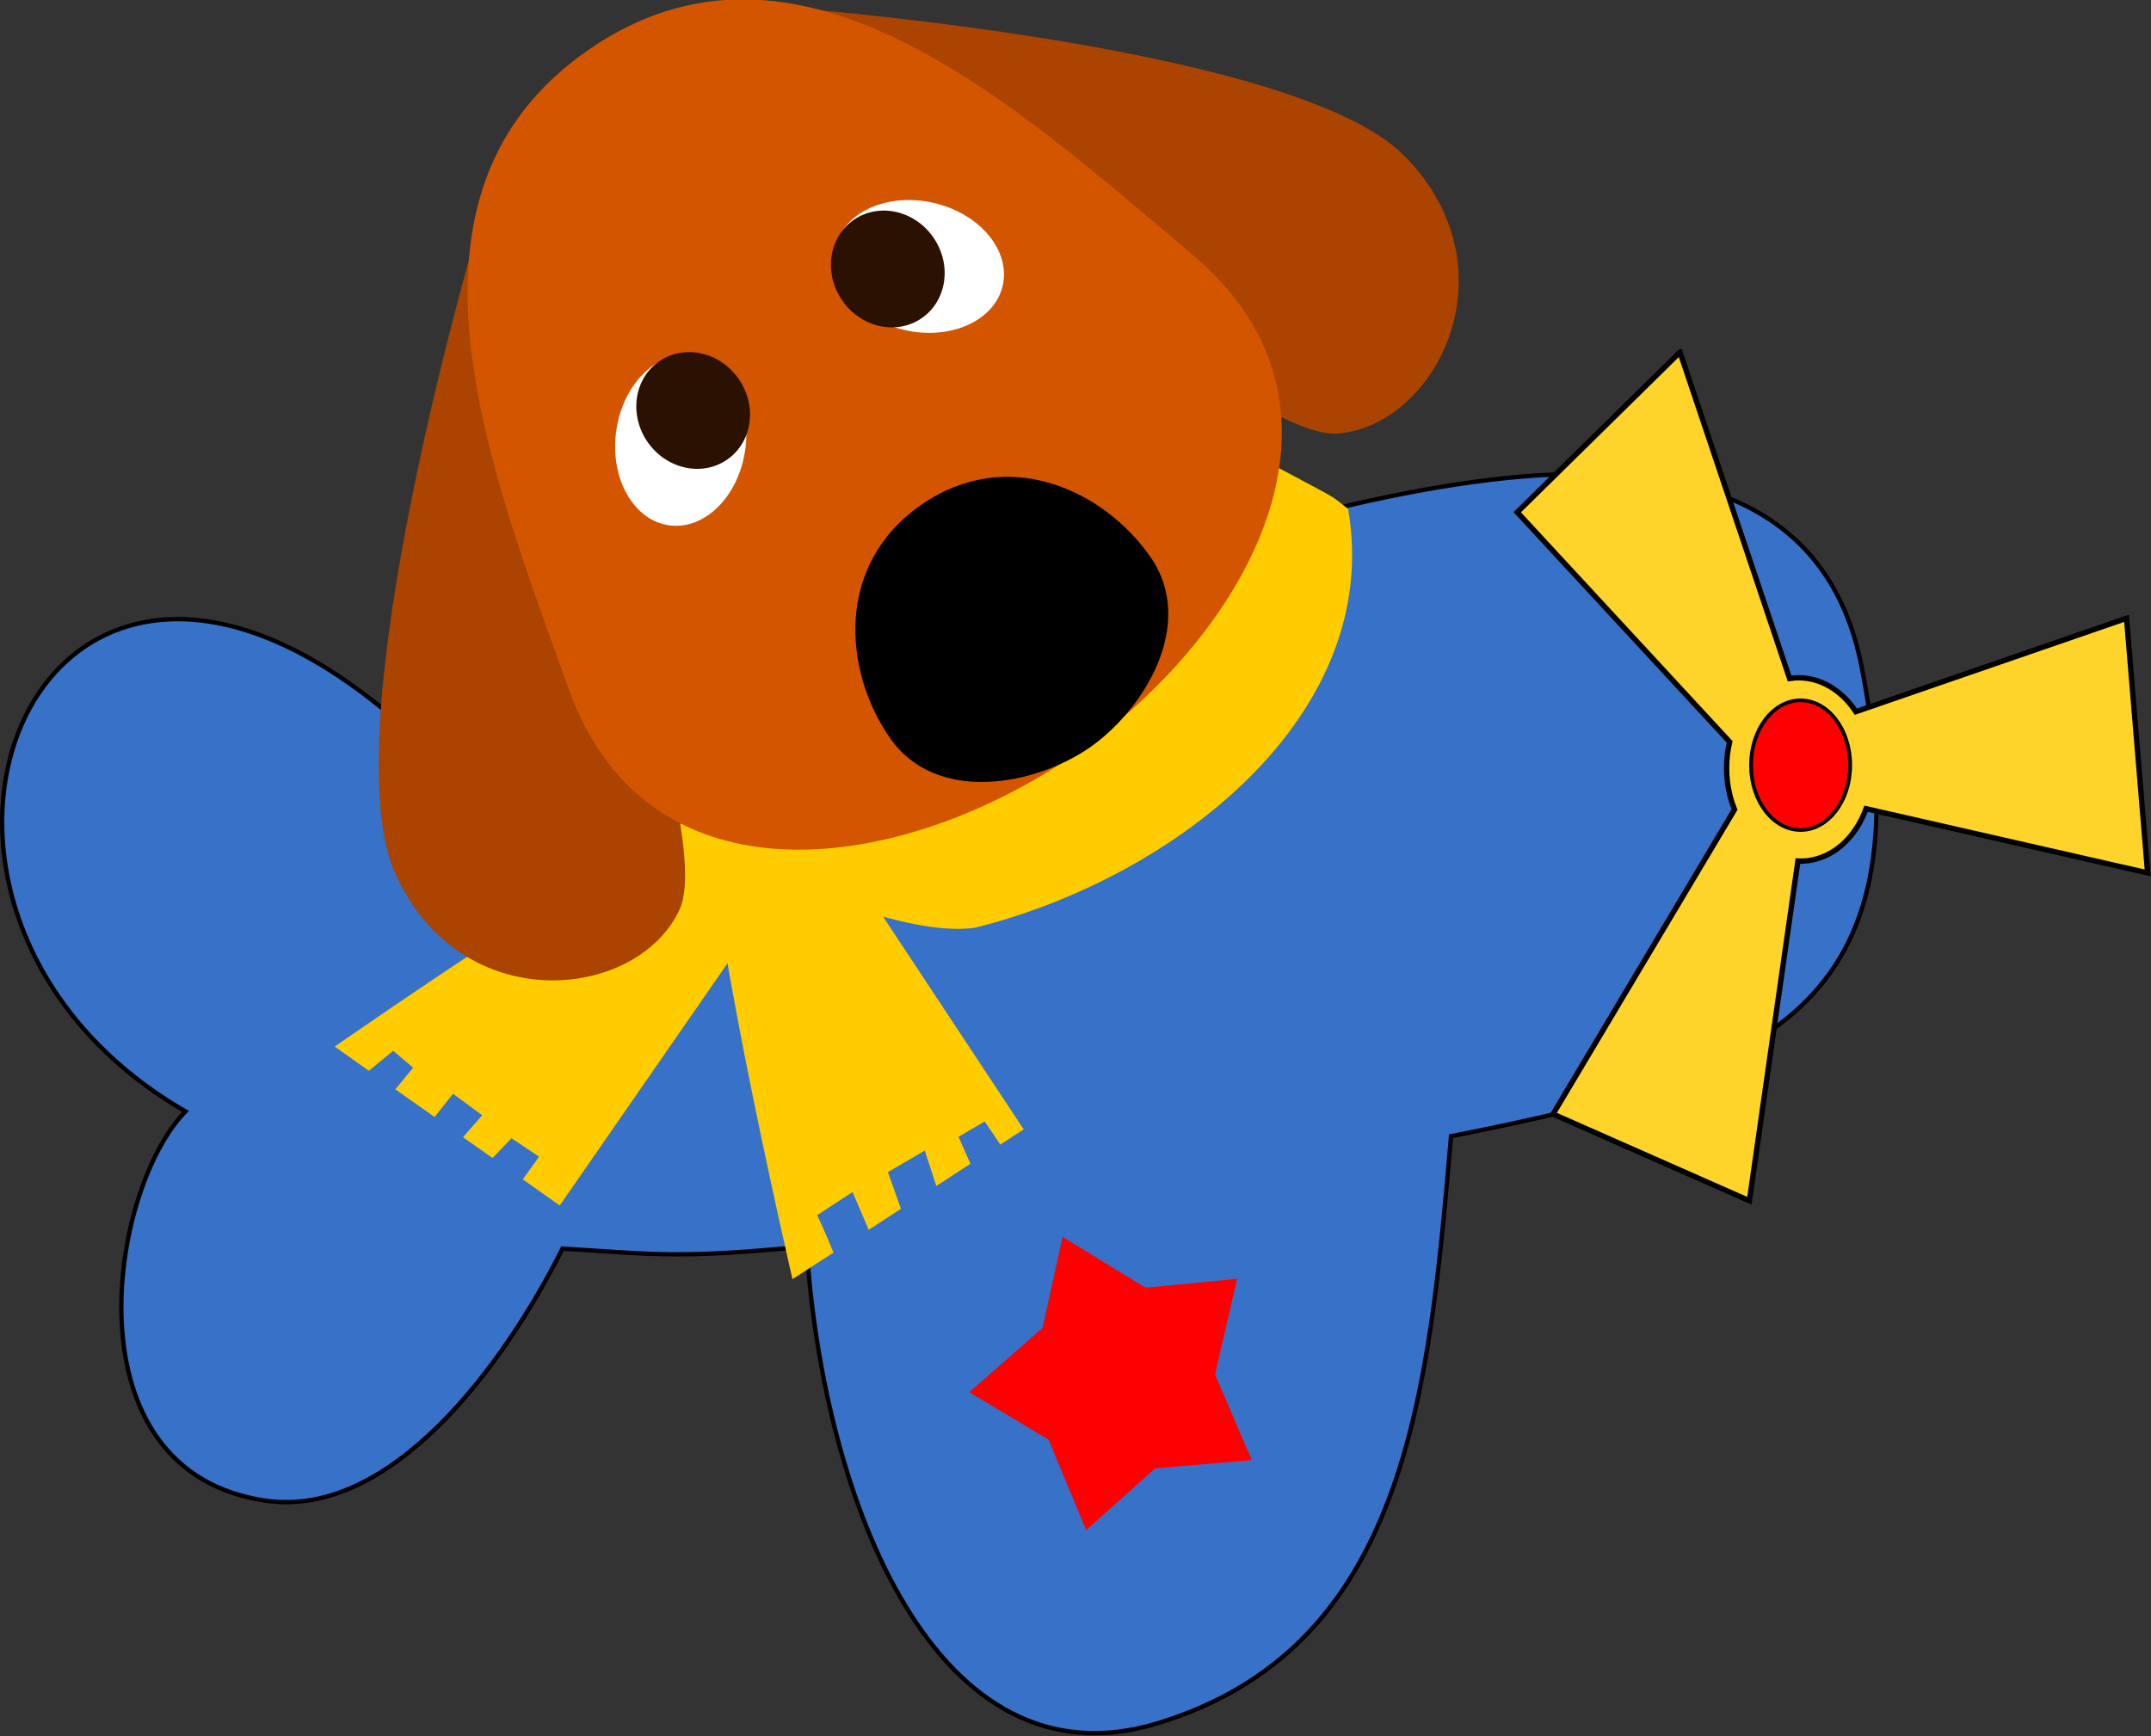 <?xml version="1.0" encoding="UTF-8" standalone="no"?>
<!-- Created with Inkscape (http://www.inkscape.org/) -->

<svg
   width="140"
   height="113.024"
   id="svg3447"
   version="1.1"
   inkscape:version="1.2.2 (732a01da63, 2022-12-09)"
   sodipodi:docname="dogplane.svg"
   xmlns:inkscape="http://www.inkscape.org/namespaces/inkscape"
   xmlns:sodipodi="http://sodipodi.sourceforge.net/DTD/sodipodi-0.dtd"
   xmlns="http://www.w3.org/2000/svg"
   xmlns:svg="http://www.w3.org/2000/svg"
   xmlns:rdf="http://www.w3.org/1999/02/22-rdf-syntax-ns#"
   xmlns:cc="http://creativecommons.org/ns#"
   xmlns:dc="http://purl.org/dc/elements/1.1/">
  <rect width="100%" height="100%" fill="#333333" stroke="none"/>
  <defs
     id="defs3449" />
  <sodipodi:namedview
     id="base"
     pagecolor="#ffffff"
     bordercolor="#666666"
     borderopacity="1.0"
     inkscape:pageopacity="0.0"
     inkscape:pageshadow="2"
     inkscape:zoom="0.35"
     inkscape:cx="251.42857"
     inkscape:cy="200"
     inkscape:document-units="px"
     inkscape:current-layer="layer1"
     showgrid="false"
     fit-margin-top="5"
     fit-margin-left="5"
     fit-margin-right="5"
     fit-margin-bottom="5"
     inkscape:window-width="1920"
     inkscape:window-height="1017"
     inkscape:window-x="1912"
     inkscape:window-y="-8"
     inkscape:window-maximized="1"
     inkscape:showpageshadow="2"
     inkscape:pagecheckerboard="0"
     inkscape:deskcolor="#d1d1d1" />
  <g
     inkscape:label="Layer 1"
     inkscape:groupmode="layer"
     id="layer1"
     transform="translate(-125.079,-330.571)">
    <g
       id="g4956"
       transform="matrix(0.28,0,0,0.28,121.606,127.502)"
       inkscape:export-filename="/home/andresguerrero/Desktop/avion.png"
       inkscape:export-xdpi="90"
       inkscape:export-ydpi="90">
      <path
         sodipodi:nodetypes="ccsccsczc"
         inkscape:connector-curvature="0"
         id="path3084-5-2"
         d="M 134.447,924.962 C 31.662,792.242 -34.999,931.262 55.518,983.637 c -17.826,18.225 -27.818,83.661 18.57,90.489 29.223,4.301 55.545,-31.606 69.061,-58.591 22.477,1.372 26.888,2.336 56.735,-0.511 3.954,59.723 30.326,126.466 81.591,110.866 57.949,-17.634 63.073,-76.869 68.222,-136.491 C 422.011,975.104 460.829,960.937 445.159,880.366 429.489,799.794 305.119,849.118 250.282,864.063"
         style="fill:#3771c8;stroke:#000000" />
      <path
         sodipodi:nodetypes="cssc"
         inkscape:connector-curvature="0"
         id="path3031-0-1"
         d="m 191.058,726.624 c 0,0 121.49,8.544 147.613,34.682 26.122,26.138 7.872,62.875 -15.337,64.732 -25.042,2.004 -132.276,-99.415 -132.276,-99.415 z"
         style="fill:#aa4400;stroke:none" />
      <path
         sodipodi:nodetypes="cccccc"
         inkscape:connector-curvature="0"
         id="path3160-0"
         d="m 303.257,830.62 -83.221,78.661 -39.272,17.028 c 7.037,-0.081 40.037,17.224 58.303,14.625 47.031,-11.793 94.958,-49.779 86.704,-97.369 -4.894,-3.866 -1.367,-1.533 -22.515,-12.946 z"
         style="fill:#ffcc00;stroke:none" />
      <path
         id="path3160-4-2"
         d="m 186.457,909.941 c -13.447,0.9 -96.25,58.625 -96.25,58.625 l 7.938,5.625 5.656,-4.656 4.625,3.938 -4.125,5.031 9.125,6.438 4.281,-5.406 6.781,5 -4.469,5.094 6.875,4.844 4.406,-4.594 6.406,4.281 -3.781,5.281 8.594,6.063 56.531,-81.625 z"
         style="fill:#ffcc00;stroke:none"
         inkscape:connector-curvature="0" />
      <path
         sodipodi:nodetypes="cssc"
         inkscape:connector-curvature="0"
         id="path3031-8"
         d="m 123.558,778.069 c 0,0 -34.551,116.787 -19.219,150.409 15.332,33.623 56.135,29.396 66.004,8.308 10.648,-22.754 -46.785,-158.718 -46.785,-158.718 z"
         style="fill:#aa4400;stroke:none" />
      <path
         id="path3160-4-5-6"
         d="m 195.614,904.973 -17.625,6.5 c -4.169,12.816 18.625,111.156 18.625,111.156 l 9.531,-6.156 c -1.721,-4.352 -3.781,-8.719 -3.781,-8.719 l 8.219,-5.375 3.75,8.781 7.5,-4.875 -3.031,-8.531 8.562,-5 2.688,8.219 7.938,-5.156 -2.781,-6.281 6.094,-3.562 3.625,5.375 5.438,-3.531 z"
         style="fill:#ffcc00;stroke:none"
         inkscape:connector-curvature="0" />
      <path
         sodipodi:nodetypes="szszs"
         inkscape:connector-curvature="0"
         id="path2987-8"
         d="m 289.863,784.692 c 41.94,35.507 12.797,87.878 -27.313,115.701 -40.11,27.823 -99.371,36.777 -117.938,-14.944 -18.803,-52.375 -43.896,-114.987 4.514,-148.568 48.41,-33.581 98.094,11.708 140.737,47.81 z"
         style="fill:#d45500;stroke:none" />
      <ellipse
         transform="rotate(7.581,-4220.59,-704.318)"
         id="path2993-4"
         style="fill:#ffffff;stroke:none"
         cx="334.361"
         cy="234.896"
         rx="15.152"
         ry="19.951" />
      <ellipse
         transform="rotate(-34.748,1177.963,780.168)"
         id="path2995-8"
         style="fill:#2b1100;stroke:none"
         cx="329.562"
         cy="240.957"
         rx="12.879"
         ry="13.89" />
      <ellipse
         transform="matrix(-0.224,0.975,0.975,0.224,71.905,408.572)"
         id="path2993-7-8"
         style="fill:#ffffff;stroke:none"
         cx="334.361"
         cy="234.896"
         rx="15.152"
         ry="19.951" />
      <ellipse
         transform="matrix(-0.822,0.57,0.57,0.822,352.325,401.862)"
         id="path2995-4-0"
         style="fill:#2b1100;stroke:none"
         cx="329.562"
         cy="240.957"
         rx="12.879"
         ry="13.89" />
      <path
         sodipodi:nodetypes="zzszz"
         inkscape:connector-curvature="0"
         id="path2990-3"
         d="m 279.834,854.744 c 10.811,15.586 -1.558,35.578 -14.139,44.305 -12.582,8.728 -35.64,13.31 -46.451,-2.275 -10.811,-15.586 -12.752,-40.256 7.3,-54.165 20.052,-13.909 42.479,-3.451 53.291,12.135 z"
         style="fill:#000000;stroke:none" />
      <path
         transform="matrix(0.652,0,0,0.661,-54.932,775.044)"
         inkscape:transform-center-y="0.90422211"
         inkscape:transform-center-x="2.5277379"
         d="m 549.523,438.189 -34.435,2.931 -24.573,21.718 -13.428,-31.844 -28.249,-16.659 26.136,-22.611 7.115,-32.014 29.581,17.869 32.646,-3.126 -7.854,33.655 z"
         inkscape:randomized="0"
         inkscape:rounded="0"
         inkscape:flatsided="false"
         sodipodi:arg2="1.2028783"
         sodipodi:arg1="0.54678884"
         sodipodi:r2="33.453808"
         sodipodi:r1="54.39838"
         sodipodi:cy="409.90515"
         sodipodi:cx="503.05597"
         sodipodi:sides="5"
         id="path3287-7"
         style="fill:#ff0000;fill-opacity:1;stroke:none"
         sodipodi:type="star" />
      <path
         inkscape:connector-curvature="0"
         id="path3291-9"
         d="m 402.91,807.133 -37.823,37.202 49.378,53.39 c -0.928,3.876 -0.985,8.15 0.036,12.345 0.289,1.189 0.664,2.311 1.095,3.388 l -42.182,70.798 45.635,20.149 11.278,-78.979 c 1.787,0.09 3.601,-0.178 5.405,-0.838 4.833,-1.769 8.491,-6.016 10.44,-11.325 l 65.447,14.919 -4.9,-59.19 -62.919,21.709 c -3.701,-5.623 -9.518,-8.644 -15.404,-7.713 l -25.483,-75.857 z"
         style="fill:#ffd42a;stroke:#000000;stroke-width:1.24" />
      <ellipse
         transform="matrix(0.872,0,0,0.836,471.441,241.177)"
         id="path4628"
         style="fill:#ff0000;fill-opacity:1;stroke:#000000;stroke-width:1;stroke-linecap:round;stroke-miterlimit:4;stroke-dasharray:none"
         cx="-46.429"
         cy="791.826"
         rx="13.214"
         ry="18.036" />
    </g>
  </g>
</svg>
